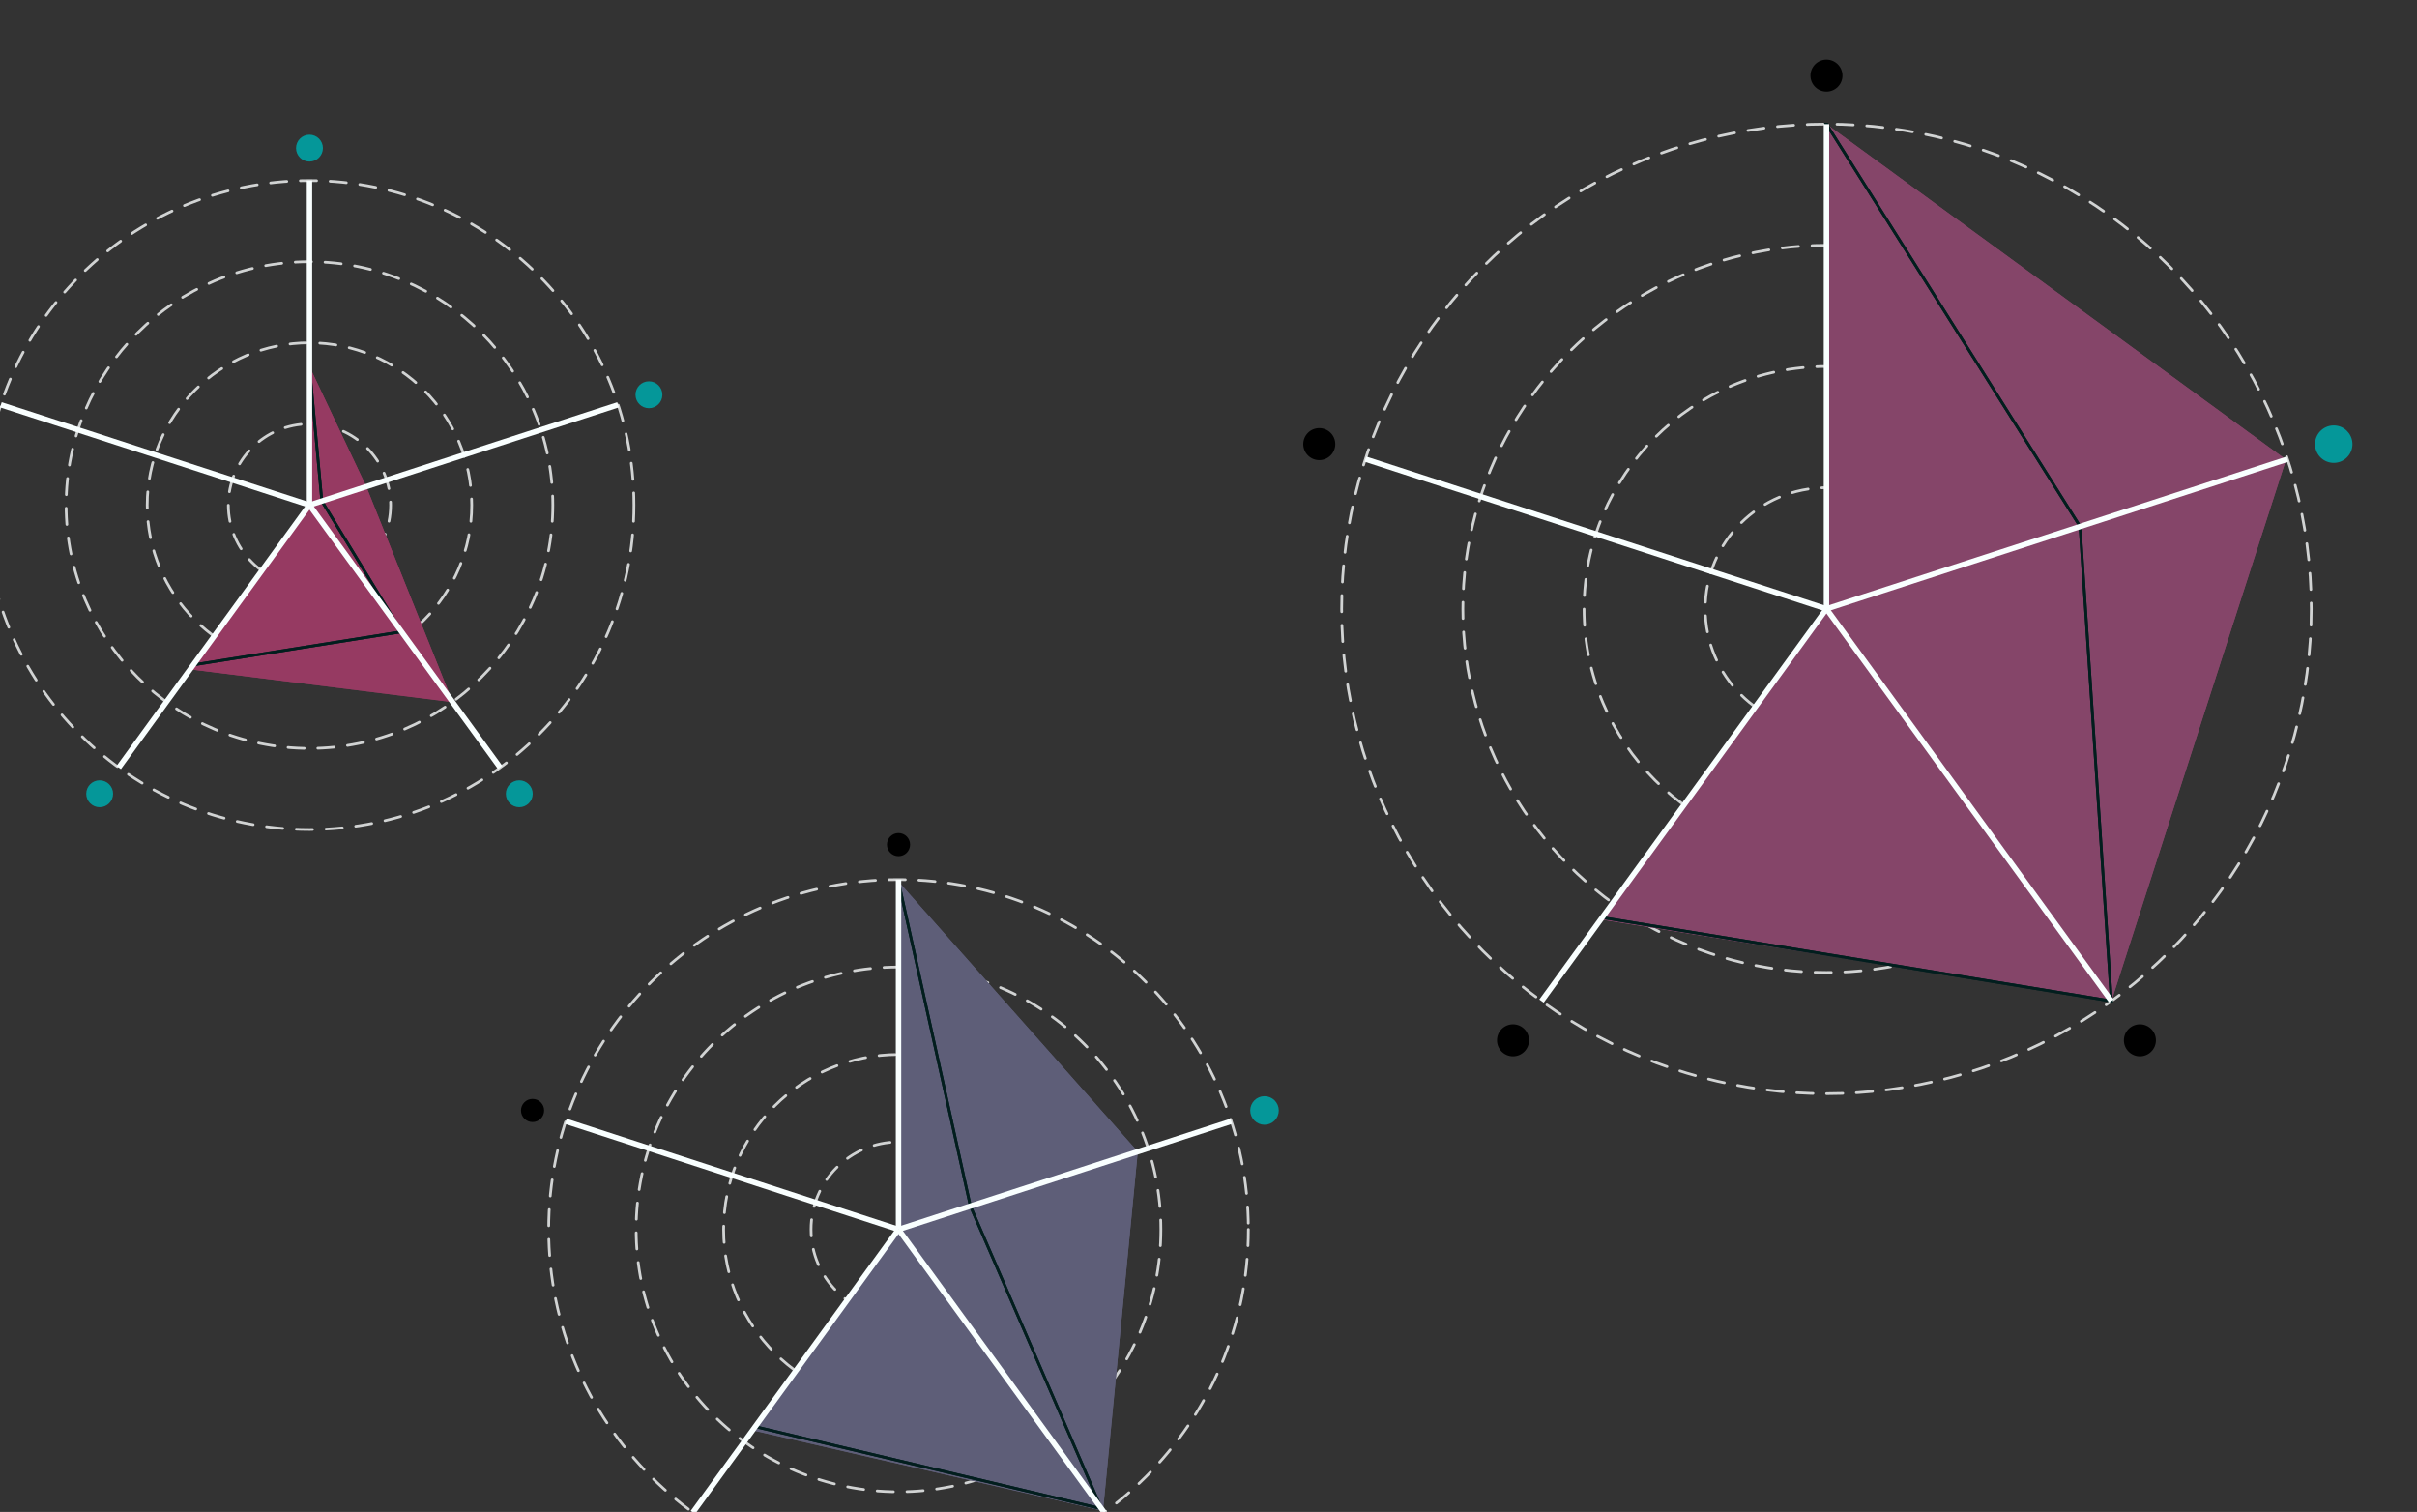 <?xml version="1.0" encoding="UTF-8"?>
<svg id="a" data-name="Layer 1" xmlns="http://www.w3.org/2000/svg" viewBox="0 0 892 558">
  <rect x="0" y="0" width="892" height="558" fill="#333333" stroke="none"/>
  <g>
    <g>
      <circle cx="674.06" cy="224.72" r="44.73" style="fill: none; stroke: #d1d3d3; stroke-dasharray: 0 0 6 5; stroke-linecap: round;"/>
      <circle cx="674.06" cy="224.72" r="89.46" style="fill: none; stroke: #d1d3d3; stroke-dasharray: 0 0 6 5; stroke-linecap: round;"/>
      <circle cx="674.06" cy="224.72" r="134.19" style="fill: none; stroke: #d1d3d3; stroke-dasharray: 0 0 6 5; stroke-linecap: round;"/>
      <circle cx="674.06" cy="224.72" r="178.92" style="fill: none; stroke: #d1d3d3; stroke-dasharray: 0 0 6 5; stroke-linecap: round;"/>
    </g>
    <path d="m674.06,45.81l169.6,123.81-64.44,199.85-188.46-30.11,83.29-114.64V45.81Z" style="fill: #854569;"/>
    <path d="m674.06,45.81l169.6,123.81-64.44,199.85-188.46-30.11,83.29-114.64V45.81Z" style="fill: #854569;"/>
    <path d="m674.06,45.81l93.59,148.51,11.56,175.13-187.91-30.81,82.77-113.92V45.81Z" style="fill: none; stroke: #021e1e;"/>
    <path d="m674.06,45.81l93.59,148.51,11.56,175.13-187.91-30.81,82.77-113.92V45.81Z" style="fill: none; stroke: #021e1e;"/>
    <g>
      <line x1="674.06" y1="224.72" x2="674.06" y2="45.81" style="fill: none; stroke: #f9ffff; stroke-width: 2px;"/>
      <line x1="674.06" y1="224.72" x2="844.22" y2="169.44" style="fill: none; stroke: #f9ffff; stroke-width: 2px;"/>
      <line x1="674.06" y1="224.72" x2="779.22" y2="369.47" style="fill: none; stroke: #f9ffff; stroke-width: 2px;"/>
      <line x1="674.06" y1="224.72" x2="568.89" y2="369.47" style="fill: none; stroke: #f9ffff; stroke-width: 2px;"/>
      <line x1="674.06" y1="224.72" x2="503.9" y2="169.44" style="fill: none; stroke: #f9ffff; stroke-width: 2px;"/>
    </g>
    <g>
      <circle cx="674.06" cy="27.91" r="5.91"/>
      <circle cx="861.24" cy="163.91" r="5.91" transform="translate(561.49 987.77) rotate(-80.78)" style="fill: #059799; stroke: #059799; stroke-width: 2px;"/>
      <circle cx="789.74" cy="383.95" r="5.91"/>
      <circle cx="558.38" cy="383.95" r="5.91"/>
      <circle cx="486.88" cy="163.91" r="5.91"/>
    </g>
  </g>
  <g>
    <g>
      <circle cx="114.21" cy="186.4" r="29.94" style="fill: none; stroke: #d1d3d3; stroke-dasharray: 0 0 6 5; stroke-linecap: round;"/>
      <circle cx="114.21" cy="186.4" r="59.88" style="fill: none; stroke: #d1d3d3; stroke-dasharray: 0 0 6 5; stroke-linecap: round;"/>
      <circle cx="114.21" cy="186.4" r="89.81" style="fill: none; stroke: #d1d3d3; stroke-dasharray: 0 0 6 5; stroke-linecap: round;"/>
      <circle cx="114.21" cy="186.4" r="119.75" style="fill: none; stroke: #d1d3d3; stroke-dasharray: 0 0 6 5; stroke-linecap: round;"/>
    </g>
    <path d="m114.21,135.26l20.96,44.32,31.9,79.56-96.92-12.1,44.06-60.65v-51.13Z" style="fill: #963a62;"/>
    <path d="m114.21,135.26l20.96,44.32,31.9,79.56-96.92-12.1,44.06-60.65v-51.13Z" style="fill: #963a62;"/>
    <path d="m114.21,135.26l4.56,49.65,29.43,48.26-76.85,12.22,42.87-59v-51.13Z" style="fill: none; stroke: #021e1e;"/>
    <path d="m114.21,135.26l4.56,49.65,29.43,48.26-76.85,12.22,42.87-59v-51.13Z" style="fill: none; stroke: #021e1e;"/>
    <g>
      <line x1="114.21" y1="186.4" x2="114.21" y2="66.64" style="fill: none; stroke: #f9ffff; stroke-width: 2px;"/>
      <line x1="114.21" y1="186.4" x2="228.1" y2="149.39" style="fill: none; stroke: #f9ffff; stroke-width: 2px;"/>
      <line x1="114.21" y1="186.4" x2="184.6" y2="283.28" style="fill: none; stroke: #f9ffff; stroke-width: 2px;"/>
      <line x1="114.21" y1="186.4" x2="43.82" y2="283.28" style="fill: none; stroke: #f9ffff; stroke-width: 2px;"/>
      <line x1="114.21" y1="186.4" x2=".32" y2="149.39" style="fill: none; stroke: #f9ffff; stroke-width: 2px;"/>
    </g>
    <g>
      <circle cx="114.21" cy="54.67" r="3.96" style="fill: #059799; stroke: #059799; stroke-width: 2px;"/>
      <circle cx="239.49" cy="145.69" r="3.96" style="fill: #059799; stroke: #059799; stroke-width: 2px;"/>
      <circle cx="191.64" cy="292.96" r="3.96" style="fill: #059799; stroke: #059799; stroke-width: 2px;"/>
      <circle cx="36.78" cy="292.96" r="3.96" style="fill: #059799; stroke: #059799; stroke-width: 2px;"/>
    </g>
  </g>
  <g>
    <g>
      <circle cx="331.6" cy="453.74" r="32.28" style="fill: none; stroke: #d1d3d3; stroke-dasharray: 0 0 6 5; stroke-linecap: round;"/>
      <circle cx="331.6" cy="453.74" r="64.55" style="fill: none; stroke: #d1d3d3; stroke-dasharray: 0 0 6 5; stroke-linecap: round;"/>
      <circle cx="331.6" cy="453.74" r="96.83" style="fill: none; stroke: #d1d3d3; stroke-dasharray: 0 0 6 5; stroke-linecap: round;"/>
      <circle cx="331.6" cy="453.74" r="129.11" style="fill: none; stroke: #d1d3d3; stroke-dasharray: 0 0 6 5; stroke-linecap: round;"/>
    </g>
    <path d="m331.6,325.41l88.3,99.63-12.84,132.56-129.34-29.71,53.88-74.16v-128.33Z" style="fill: #5e5e78;"/>
    <path d="m331.6,325.41l88.3,99.63-12.84,132.56-129.34-29.71,53.88-74.16v-128.33Z" style="fill: #5e5e78;"/>
    <path d="m331.6,325.41l26.52,119.71,48.38,111.71-127.8-30.29,52.89-72.8v-128.33Z" style="fill: none; stroke: #021e1e;"/>
    <path d="m331.6,325.41l26.52,119.71,48.38,111.71-127.8-30.29,52.89-72.8v-128.33Z" style="fill: none; stroke: #021e1e;"/>
    <g>
      <line x1="331.6" y1="453.74" x2="331.6" y2="324.63" style="fill: none; stroke: #f9ffff; stroke-width: 2px;"/>
      <line x1="331.6" y1="453.74" x2="454.39" y2="413.84" style="fill: none; stroke: #f9ffff; stroke-width: 2px;"/>
      <line x1="331.6" y1="453.74" x2="407.49" y2="558.19" style="fill: none; stroke: #f9ffff; stroke-width: 2px;"/>
      <line x1="331.6" y1="453.74" x2="255.72" y2="558.19" style="fill: none; stroke: #f9ffff; stroke-width: 2px;"/>
      <line x1="331.6" y1="453.74" x2="208.82" y2="413.84" style="fill: none; stroke: #f9ffff; stroke-width: 2px;"/>
    </g>
    <g>
      <circle cx="331.6" cy="311.72" r="4.27"/>
      <circle cx="466.67" cy="409.85" r="4.27" style="fill: #059799; stroke: #059799; stroke-width: 2px;"/>
      <circle cx="196.54" cy="409.85" r="4.27"/>
    </g>
  </g>
</svg>
